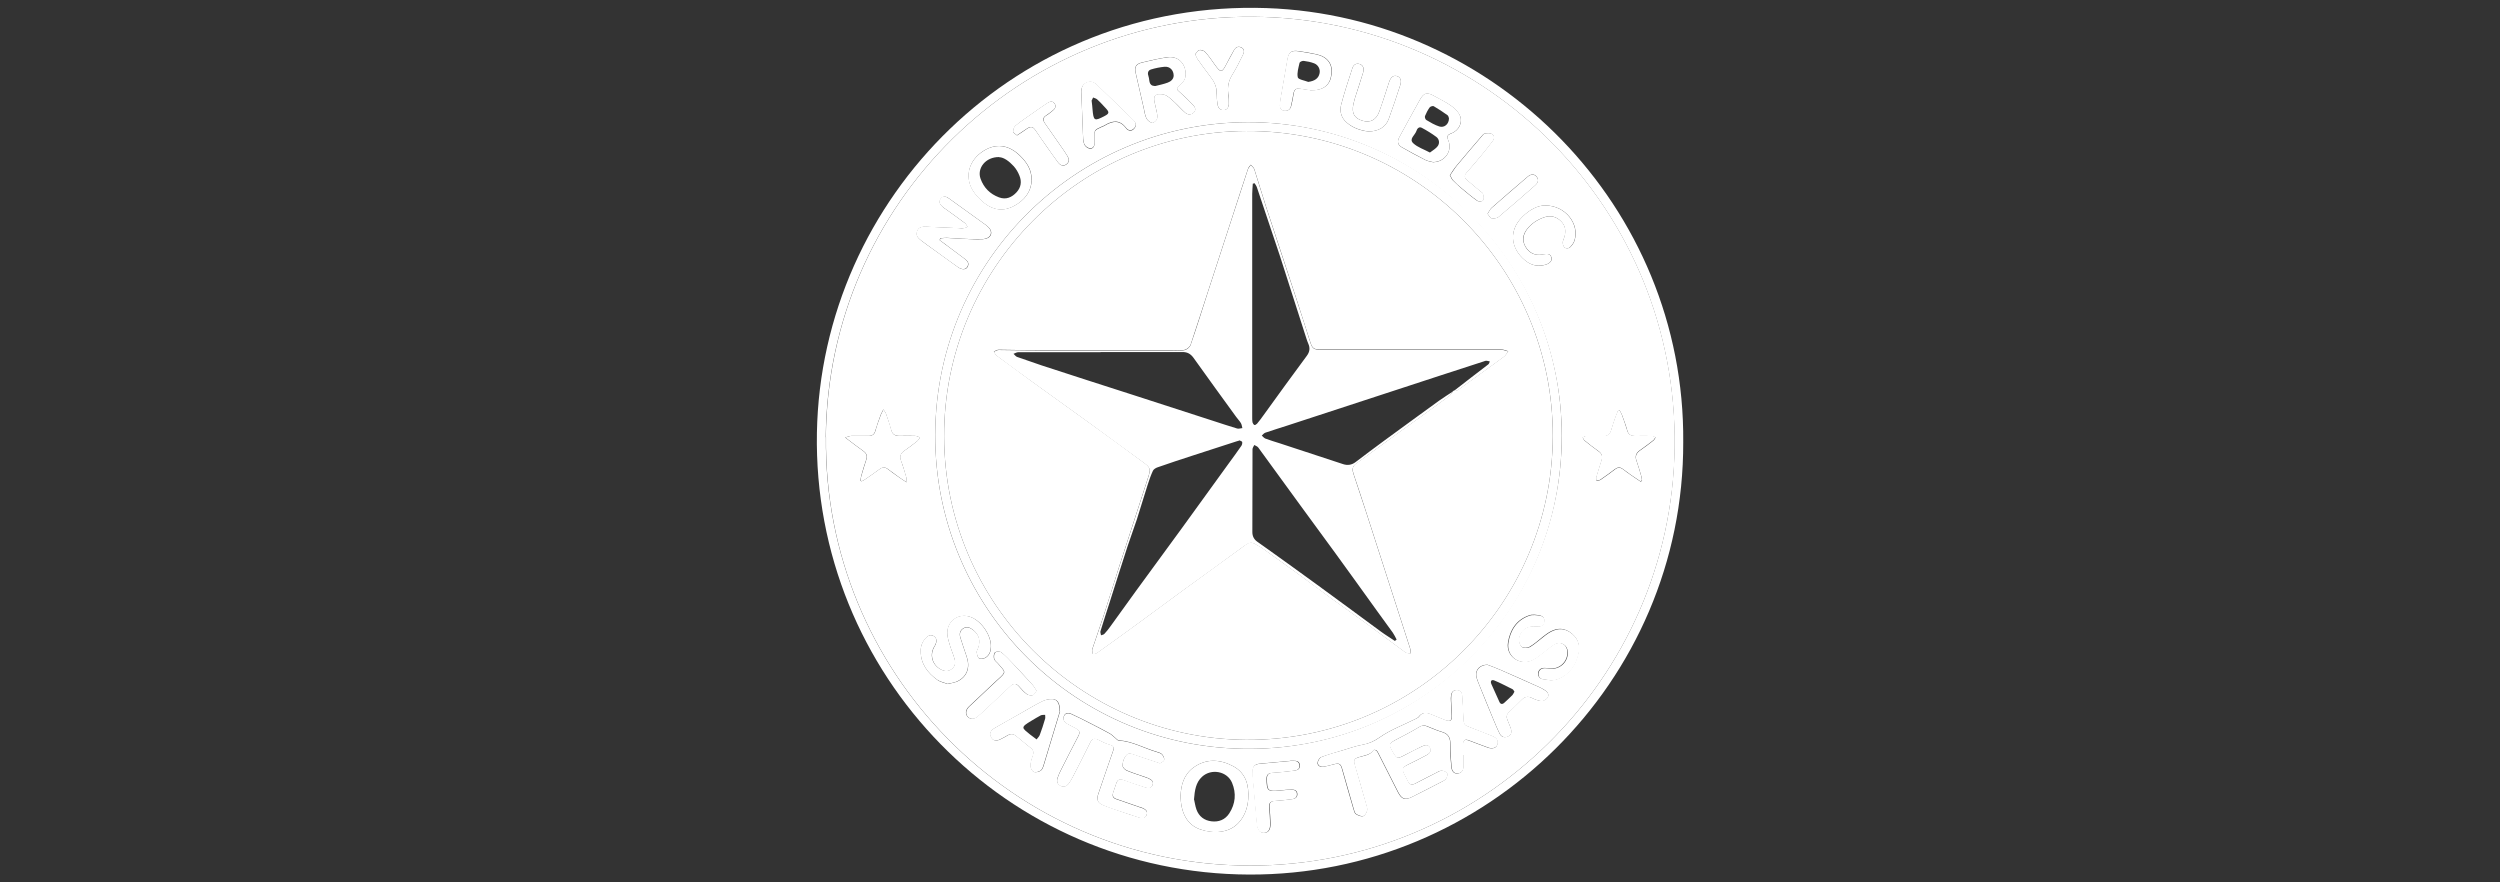 <?xml version="1.0" encoding="UTF-8"?>
<svg id="Capa_1" data-name="Capa 1" xmlns="http://www.w3.org/2000/svg" width="170" height="60" viewBox="0 0 170 60">
  <rect x="0" y="0" width="170" height="60" fill="#333333" stroke="none"/>
  <path d="M114.46,30.06c.05,16.33-13.37,29.47-29.52,29.41-16.45-.06-29.68-13.56-29.39-30.04C55.84,13.41,69.19-.03,86.13.55c15.58.54,28.46,13.5,28.33,29.51ZM56.16,29.73c-.17,15.89,12.67,29.09,28.8,29.13,15.79.04,28.69-12.66,28.91-28.43.23-16.1-12.71-29.17-28.65-29.29-15.89-.12-28.93,12.69-29.07,28.59h0Z" style="fill: #fff; stroke-width: 0px;"/>
  <path d="M56.16,29.73c.14-15.91,13.17-28.71,29.07-28.59,15.94.12,28.88,13.19,28.65,29.29-.23,15.77-13.13,28.47-28.91,28.43-16.13-.04-28.98-13.24-28.8-29.13h-.01ZM84.87,8.31c-11.82.02-21.54,9.7-21.27,21.82.25,11.4,9.57,20.87,21.45,20.79,11.73-.07,21.15-9.59,21.15-21.28s-9.6-21.33-21.33-21.33ZM99.53,51.36h-.05v-.72c0-.32.11-.39.41-.28.44.16.87.34,1.31.49.31.1.57,0,.62-.24.07-.29-.1-.45-.34-.55-.48-.19-.96-.38-1.45-.57-.5-.19-.51-.2-.53-.74-.02-.49-.05-.97-.08-1.46-.01-.21-.14-.35-.36-.36-.24,0-.36.14-.39.36-.02.12-.02.25-.01.37.01.33.04.66.05,1,.01.35-.1.43-.44.31-.34-.13-.67-.28-1.01-.41-.29-.11-.56-.12-.78.17-.06.08-.16.12-.25.17-.82.41-1.69.73-2.43,1.25-.39.27-.73.42-1.17.5-.45.08-.88.24-1.32.37-.5.15-1,.29-1.48.47-.12.05-.24.27-.24.4.01.21.22.29.43.25.22-.04.44-.11.66-.16.38-.1.48-.04.58.34.26.91.51,1.82.78,2.72.03.12.08.27.16.32.14.09.35.18.49.14.12-.04.23-.24.27-.39.03-.13-.03-.28-.07-.42-.25-.88-.5-1.76-.76-2.63-.11-.39-.07-.47.31-.58.34-.1.72-.12.95-.47.02-.03.16,0,.2.03.07.07.11.17.16.26.44.86.87,1.72,1.31,2.58.25.48.48.55.96.31.65-.33,1.3-.65,1.94-.99.13-.07.28-.13.36-.24.07-.1.13-.3.08-.38-.07-.1-.25-.17-.38-.17s-.27.09-.4.16c-.46.23-.93.47-1.38.71-.22.12-.39.1-.51-.14-.07-.16-.16-.31-.24-.47-.19-.39-.15-.48.24-.67.43-.21.86-.42,1.27-.65.18-.1.36-.25.23-.5s-.35-.18-.55-.09c-.37.18-.74.37-1.11.56-.58.31-.59.31-.92-.27-.23-.41-.21-.49.22-.72.54-.29,1.09-.56,1.61-.88.18-.11.33-.15.52-.07.34.13.67.29,1.02.39.47.13.61.41.59.87-.02.51.03,1.02.08,1.52.02.24.15.47.43.44.28-.03.39-.24.39-.51v-.72h.02ZM78.86,51.91c.1-.07.27-.13.3-.23.03-.12-.05-.29-.14-.39-.08-.09-.23-.13-.36-.17-.86-.25-1.66-.72-2.58-.78-.08,0-.15-.1-.22-.15-.13-.1-.24-.23-.38-.31-.44-.25-.9-.48-1.35-.71-.42-.22-.85-.43-1.28-.63-.17-.08-.39-.09-.49.12-.1.22-.02.41.18.53.19.11.38.21.58.31.32.17.35.27.18.59-.38.74-.76,1.47-1.13,2.21-.1.19-.19.39-.26.6-.07.22-.01.41.21.53s.41.03.55-.15c.11-.15.2-.31.29-.48.4-.78.8-1.55,1.18-2.33.13-.27.3-.3.55-.17s.5.26.77.33c.29.08.31.21.22.45-.34.96-.66,1.92-.99,2.88-.14.41-.07.62.34.79.36.15.74.27,1.11.4.44.15.88.3,1.33.44.2.06.41.05.5-.18.1-.26-.08-.38-.28-.47-.06-.03-.12-.04-.18-.06-.53-.18-1.06-.37-1.59-.55-.22-.07-.29-.22-.23-.43.07-.22.15-.43.22-.65.09-.24.23-.31.48-.22.5.18,1,.35,1.5.51.2.06.4.06.49-.18.08-.23-.08-.34-.26-.43-.06-.03-.11-.05-.17-.07-.44-.15-.89-.29-1.32-.47-.13-.05-.29-.21-.29-.33-.02-.38.23-.81.43-.83.07,0,.14,0,.21.03.18.05.35.12.53.18.43.15.86.29,1.35.45v.02ZM80.28,54.08c0,1.22.47,2.02,1.34,2.32.88.3,2.03.28,2.69-.55.36-.44.53-.96.57-1.52.06-.92-.15-1.75-1.01-2.22-.89-.48-1.84-.55-2.71.08-.68.49-.85,1.24-.88,1.89ZM111.58,32.75s.06-.05.08-.07c-.01-.08-.01-.16-.03-.23-.11-.37-.21-.74-.34-1.1-.12-.32-.02-.54.24-.72.31-.21.61-.44.9-.67.07-.05.1-.14.15-.21-.08-.03-.16-.09-.24-.1-.38-.01-.77-.01-1.15,0-.27,0-.45-.08-.53-.36-.1-.37-.24-.73-.37-1.09-.04-.11-.11-.2-.16-.3h-.09c-.07.17-.14.34-.2.51-.1.28-.19.57-.28.86-.08.28-.25.4-.55.39-.38-.02-.77,0-1.15,0-.08,0-.16.06-.24.1.05.07.08.16.14.21.31.25.62.49.94.72.24.16.29.36.21.62-.12.38-.24.75-.35,1.13-.02.08,0,.18,0,.26.09-.02.2-.02.28-.07.33-.23.66-.46.98-.71.18-.14.35-.15.54-.01.18.14.36.27.55.4.22.16.45.3.68.46v-.02ZM58.51,32.68s.05.04.08.05c.08-.04.16-.08.23-.13.33-.23.67-.46.99-.7.2-.15.37-.15.56,0,.23.18.47.35.7.51.16.12.33.22.58.39-.02-.2,0-.3-.04-.39-.11-.36-.2-.72-.34-1.07-.12-.31-.04-.51.22-.69.3-.2.59-.42.87-.65.08-.06.13-.17.2-.25-.11-.04-.22-.1-.33-.11-.35-.01-.71-.01-1.06,0-.3,0-.49-.1-.57-.4-.1-.37-.23-.73-.35-1.09-.03-.09-.09-.16-.18-.31-.08.17-.14.26-.18.36-.13.36-.26.72-.37,1.09-.07.26-.22.35-.47.35h-1.15c-.12,0-.23.06-.43.11.47.35.84.65,1.23.92.22.16.29.33.2.59-.12.35-.23.71-.33,1.07-.03.11-.04.23-.07.35h0ZM104.37,42.6h.19c.22,0,.39-.07.44-.3.05-.24-.08-.41-.29-.45-.24-.05-.53-.09-.75,0-.86.3-1.29,1.01-1.42,1.85-.14.93.79,1.58,1.64,1.19.31-.14.58-.39.86-.6.22-.16.42-.34.65-.48.42-.24.86,0,.89.5.04.69-.55,1.23-1.24,1.14-.08,0-.16-.03-.25-.03-.23-.02-.43.06-.49.29-.07.24.1.44.3.47.33.06.7.12.99,0,.81-.3,1.26-.96,1.44-1.78.13-.59-.08-1.08-.6-1.43-.51-.34-1.01-.23-1.48.08-.12.08-.23.17-.35.26-.29.23-.57.49-.89.67-.14.08-.42.1-.54,0-.13-.1-.21-.36-.19-.54.06-.55.5-.88,1.06-.86h.03ZM64.46,46.51c.24-.06.45-.09.64-.17.66-.31.89-.94.64-1.68-.14-.43-.3-.86-.43-1.3-.07-.23-.04-.46.18-.61.23-.16.45-.08.66.07.44.33.56.75.36,1.27-.03.09-.1.18-.09.26.02.15.06.36.16.42.11.06.33.03.45-.05.25-.16.35-.42.36-.72.03-.76-.62-1.75-1.36-2.03-.86-.34-1.71.32-1.6,1.23.03.23.1.47.17.69.1.33.24.64.33.97.06.24.01.48-.21.64-.21.16-.43.17-.67.06-.6-.27-.85-.95-.54-1.53.04-.07.08-.14.12-.22.08-.21.08-.41-.13-.55-.2-.13-.38-.04-.53.12-.24.25-.37.55-.36.9,0,.86.47,1.48,1.14,1.96.21.15.49.2.72.28h-.01ZM72.07,48.36c.02-.5-.14-.79-.46-.82-.24-.02-.51.04-.73.15-.51.25-1,.55-1.49.83-.58.33-1.16.65-1.73.98-.31.18-.39.39-.25.64s.35.28.67.11c.15-.08.3-.15.44-.24.22-.14.41-.11.6.05.33.27.65.54.99.81.18.14.21.31.13.52-.08.22-.16.46-.16.69,0,.14.11.36.23.41s.34,0,.47-.09c.1-.07.16-.24.2-.37.24-.78.48-1.57.71-2.35.15-.49.29-.97.4-1.32h-.02ZM97.48,11.03c.78-.02,1.31-.79,1-1.49-.11-.26-.06-.36.2-.46.53-.2.82-.77.58-1.25-.13-.26-.38-.49-.62-.66-.34-.24-.74-.42-1.1-.63-.5-.29-.72-.24-1,.27-.47.84-.93,1.69-1.39,2.53-.15.28-.11.51.16.67.53.31,1.07.6,1.61.87.17.09.37.11.56.16h0ZM101.13,45.2c-.49,0-.81.34-.75.75.03.19.1.38.18.56.31.77.62,1.54.94,2.3.15.35.29.71.46,1.05.11.24.32.33.57.22.26-.11.28-.33.19-.58-.07-.18-.14-.37-.22-.55-.09-.21-.06-.38.11-.53.29-.28.58-.56.87-.85.2-.2.41-.25.67-.12.21.1.44.2.67.22.13,0,.33-.11.41-.23.11-.17.04-.36-.14-.48-.12-.08-.24-.16-.38-.22-.9-.41-1.8-.81-2.7-1.2-.32-.14-.65-.26-.89-.35h0ZM63.91,16.34s.02-.09.04-.13c.15-.01.3-.04.44-.03.7.03,1.41.08,2.11.11.2,0,.42-.02.61-.08.32-.11.39-.45.16-.7-.07-.08-.15-.15-.23-.21-.82-.59-1.65-1.19-2.47-1.78-.2-.15-.41-.24-.6,0-.18.25,0,.42.17.58.04.04.08.06.13.09.45.33.91.65,1.36.99.08.06.12.17.18.26-.1.03-.21.08-.31.09-.09.01-.19,0-.28-.01-.75-.03-1.49-.07-2.24-.1-.26-.01-.51.02-.61.31-.11.3.08.47.28.63.25.2.52.38.78.57.57.41,1.14.83,1.72,1.24.27.19.53.18.64-.01.15-.26,0-.43-.2-.57-.32-.24-.63-.47-.95-.71-.24-.18-.47-.36-.71-.53h-.02ZM80.62,5.05c0-.76-.54-1.26-1.25-1.16-.58.09-1.16.22-1.73.36-.4.1-.51.3-.42.7.18.8.36,1.6.55,2.4.05.23.08.48.18.69.07.14.23.27.38.31.08.02.26-.11.32-.22.06-.1.05-.26.03-.39-.05-.3-.14-.59-.19-.88-.05-.34.06-.47.4-.46.15,0,.32.03.44.11.21.13.39.3.57.47.23.22.44.47.69.68.18.16.41.16.59-.02.17-.17.08-.36-.05-.5-.28-.3-.58-.59-.89-.86-.25-.21-.27-.25-.03-.47s.43-.45.4-.77h.01ZM70.15,12.22c.02-.68-.33-1.19-.79-1.64-.77-.75-1.64-.85-2.48-.32-.98.62-1.3,1.72-.74,2.66.2.34.5.64.81.89.61.49,1.31.57,2.01.19.7-.38,1.17-.95,1.2-1.79h0ZM93.05,8.94c.68,0,1.18-.3,1.38-.84.28-.77.54-1.55.79-2.32.1-.31.01-.52-.21-.6-.23-.08-.41.04-.53.34-.03.08-.05.16-.08.24-.2.61-.39,1.23-.61,1.83-.21.57-.62.78-1.14.62-.56-.17-.75-.51-.62-1.13.03-.14.07-.28.11-.42.18-.57.38-1.14.55-1.72.07-.24.05-.48-.22-.58-.25-.09-.44.05-.51.28-.27.82-.54,1.64-.76,2.47-.12.46,0,.9.37,1.22.45.4,1.01.56,1.48.61ZM87.74,51.74h0c-.69.06-1.38.12-2.07.19-.34.03-.48.19-.49.53,0,.2.02.39.04.59.08.99.17,1.98.26,2.97.04.41.21.62.49.61.29,0,.44-.23.43-.64-.01-.37-.04-.74-.07-1.12-.02-.27.09-.4.37-.41.39-.02.78-.07,1.18-.12.21-.03.36-.14.34-.37-.02-.22-.19-.28-.38-.28-.27,0-.54.03-.81.06-.81.08-.86.03-.88-.79,0-.28.11-.39.38-.41.44-.03.89-.07,1.33-.13.23-.03.56-.03.53-.39-.03-.35-.34-.29-.59-.3h-.06ZM74.43,9.34c-.02-.47,0-.48.48-.7.07-.03.14-.05.2-.09.53-.32,1.02-.42,1.46.17.14.19.38.24.56.02.18-.21.11-.4-.07-.57-.82-.8-1.65-1.61-2.48-2.4-.2-.19-.43-.28-.71-.14-.27.14-.35.37-.34.65.03.94.07,1.89.11,2.83.01.24,0,.49.09.71.05.13.23.27.37.29.19.03.32-.13.33-.33v-.44ZM105.06,13.97c-.49,0-1.04.29-1.52.76-1.11,1.07-.68,2.41.34,3.1.38.25.79.3,1.22.17.31-.09.47-.29.4-.5-.09-.29-.33-.23-.54-.21-.03,0-.06.01-.09.02-.49.08-.87-.1-1.13-.53-.23-.38-.19-.81.1-1.19.3-.39.7-.65,1.16-.81.44-.16.84-.05,1.17.28.3.31.33.68.21,1.07-.04.13-.12.26-.11.38,0,.12.06.27.15.34.07.05.27.04.33-.02.14-.13.27-.3.32-.47.35-1.13-.61-2.39-2-2.39h-.01ZM89.09,6.14c.92.02,1.37-.36,1.46-1.09.09-.7-.27-1.19-1.02-1.36-.39-.09-.79-.15-1.19-.21-.52-.08-.7.05-.79.57-.12.67-.24,1.35-.35,2.02-.06.35-.13.69-.16,1.04-.02.21.07.4.32.42.22.02.38-.09.44-.31.07-.28.13-.57.17-.85.04-.28.18-.4.47-.34.26.05.53.08.67.1h-.02ZM70.49,46.99c-.11-.16-.18-.31-.29-.43-.44-.49-.88-.97-1.33-1.44-.25-.26-.5-.53-.78-.76-.09-.07-.34-.07-.43,0-.09.07-.1.29-.07.43.03.12.16.21.25.31.52.61.62.56,0,1.11-.03.03-.06.06-.09.08-.62.58-1.24,1.16-1.86,1.75-.24.23-.27.49-.1.69.16.19.43.19.67,0,.21-.18.42-.37.62-.56.54-.51,1.09-1.02,1.63-1.53.21-.19.39-.18.58.04.16.19.33.38.53.52.1.07.28.1.4.07.09-.02.15-.17.25-.29h.02ZM81.28,3.69c.07.14.1.24.15.32.28.39.55.78.84,1.15.28.35.48.72.46,1.19,0,.26.03.52.07.77.03.21.16.37.4.36.24,0,.35-.19.36-.4.01-.25,0-.5-.04-.74-.06-.46.03-.87.28-1.27.28-.44.5-.91.73-1.37.09-.18.1-.37-.13-.48-.22-.1-.38,0-.49.19-.17.3-.34.6-.49.9-.34.66-.4.66-.83.06-.2-.29-.4-.58-.64-.84-.09-.09-.28-.16-.4-.13-.1.02-.18.19-.27.28h0ZM69.16,9.21c.25-.16.46-.3.67-.45.27-.18.4-.16.59.11.25.37.51.73.76,1.1.26.36.51.73.78,1.09.15.19.35.28.57.11.2-.15.18-.36.06-.55-.11-.18-.22-.35-.34-.52-.4-.57-.79-1.14-1.19-1.71-.15-.22-.14-.4.1-.54.14-.08.27-.2.4-.3.17-.13.29-.3.16-.5-.15-.22-.35-.14-.52-.02-.37.25-.74.5-1.1.76-.36.25-.72.49-1.05.77-.1.08-.15.27-.15.4,0,.08.15.15.27.26h0ZM98.6,11.93c.07.13.11.25.18.32.19.19.39.37.59.55.35.29.7.59,1.07.85.09.07.36.05.4-.02.07-.11.04-.3,0-.44-.02-.08-.14-.15-.22-.21-.29-.25-.59-.49-.88-.74-.19-.16-.19-.32-.02-.5.35-.39.69-.8,1.03-1.21.26-.31.51-.63.75-.95.12-.16.12-.37-.06-.47-.13-.07-.32-.06-.48-.03-.08.01-.16.12-.23.2-.57.66-1.13,1.32-1.69,1.99-.17.2-.31.43-.46.66h.02ZM101.16,14.54c.1.12.17.29.26.3.15.03.37,0,.48-.09.84-.7,1.67-1.43,2.49-2.15.19-.17.28-.38.09-.6s-.42-.14-.61.02c-.82.7-1.64,1.4-2.44,2.11-.11.1-.17.25-.27.4h0Z" style="fill: #fff; stroke-width: 0px;"/>
  <path d="M84.87,8.31c11.73,0,21.33,9.45,21.33,21.33s-9.42,21.21-21.15,21.28c-11.88.07-21.19-9.39-21.45-20.79-.27-12.12,9.45-21.79,21.27-21.82ZM84.73,50.31c11.61.06,20.83-9.32,20.86-20.64.03-11.48-9.35-20.82-20.86-20.76-11.31.06-20.56,9.36-20.53,20.78.03,11.36,9.24,20.53,20.53,20.62Z" style="fill: #fff; stroke-width: 0px;"/>
  <path d="M99.53,51.36v.72c0,.27-.11.49-.39.51-.28.03-.41-.2-.43-.44-.05-.51-.09-1.01-.08-1.52.01-.46-.13-.74-.59-.87-.35-.1-.68-.26-1.02-.39-.19-.07-.33-.04-.52.07-.52.32-1.07.59-1.61.88-.42.23-.45.31-.22.72.33.58.34.58.92.27.37-.2.74-.39,1.11-.56.19-.09.41-.16.55.09.13.25-.05.4-.23.5-.42.23-.85.44-1.27.65-.39.2-.42.29-.24.67.08.16.17.31.24.47.12.25.28.26.51.14.46-.24.92-.48,1.38-.71.13-.06.27-.16.4-.16s.31.07.38.17c.05.08,0,.28-.08.38-.08.11-.23.18-.36.24-.65.33-1.3.66-1.94.99-.47.24-.71.17-.96-.31-.44-.86-.87-1.72-1.31-2.58-.05-.09-.09-.19-.16-.26-.04-.04-.19-.05-.2-.03-.23.34-.61.36-.95.47-.38.11-.43.2-.31.58.25.88.51,1.75.76,2.63.04.14.1.3.07.42-.04.15-.15.36-.27.39-.14.04-.34-.05-.49-.14-.09-.06-.13-.21-.16-.32-.26-.91-.52-1.81-.78-2.72-.11-.38-.2-.44-.58-.34-.22.06-.44.12-.66.16-.21.04-.41-.04-.43-.25,0-.13.12-.35.24-.4.48-.19.98-.33,1.48-.47.44-.13.87-.29,1.32-.37.44-.08.79-.23,1.17-.5.74-.52,1.61-.84,2.43-1.25.09-.05.2-.09.25-.17.21-.29.48-.29.78-.17.34.13.67.28,1.01.41.34.13.45.05.44-.31-.01-.33-.03-.66-.05-1,0-.12,0-.25.01-.37.03-.22.15-.37.39-.36.22,0,.34.15.36.36.03.49.06.97.08,1.46.02.54.03.55.53.74.48.18.97.37,1.45.57.24.1.41.26.34.55-.06.23-.31.34-.62.24-.44-.15-.87-.33-1.31-.49-.3-.11-.4-.04-.41.28v.72h.05-.02Z" style="fill: #fff; stroke-width: 0px;"/>
  <path d="M78.86,51.91c-.48-.16-.91-.31-1.35-.45-.18-.06-.35-.12-.53-.18-.07-.02-.14-.04-.21-.03-.2.03-.45.45-.43.83,0,.12.17.28.29.33.43.18.88.31,1.32.47.06.02.12.04.17.07.18.09.34.19.26.43-.09.24-.29.25-.49.18-.5-.16-1.01-.32-1.5-.51-.25-.09-.4-.03-.48.22-.08.22-.15.43-.22.65s0,.36.23.43c.53.18,1.06.36,1.59.55.06.02.12.04.18.06.2.09.38.21.28.47-.09.23-.29.25-.5.18-.44-.14-.89-.29-1.33-.44-.37-.13-.75-.24-1.11-.4-.41-.17-.48-.38-.34-.79.33-.96.65-1.93.99-2.88.09-.24.06-.38-.22-.45-.27-.07-.52-.21-.77-.33-.25-.13-.42-.1-.55.17-.38.78-.78,1.56-1.18,2.33-.08.17-.18.33-.29.48-.14.18-.32.26-.55.15-.22-.11-.28-.31-.21-.53.07-.21.16-.41.26-.6.37-.74.75-1.48,1.13-2.21.17-.32.14-.42-.18-.59-.19-.1-.39-.2-.58-.31-.2-.12-.29-.32-.18-.53.1-.21.32-.2.49-.12.43.19.86.41,1.28.63.45.23.9.46,1.35.71.14.08.25.21.38.31.07.06.14.15.22.15.92.05,1.72.53,2.58.78.13.04.28.08.36.17.09.1.17.27.14.39-.02.1-.2.16-.3.23v-.02Z" style="fill: #fff; stroke-width: 0px;"/>
  <path d="M80.28,54.08c.03-.65.2-1.4.88-1.89.87-.63,1.82-.56,2.71-.08.86.47,1.07,1.3,1.01,2.22-.04.56-.21,1.08-.57,1.52-.67.83-1.81.86-2.69.55-.87-.3-1.34-1.1-1.34-2.32ZM81.2,54.38c.04.15.07.42.16.67.17.47.53.74,1.02.8.5.06.93-.11,1.21-.54.42-.65.49-1.36.19-2.08-.33-.79-1.41-.99-2.04-.41-.42.39-.5.91-.55,1.56h.01Z" style="fill: #fff; stroke-width: 0px;"/>
  <path d="M111.58,32.75c-.23-.15-.45-.3-.68-.46-.19-.13-.37-.27-.55-.4-.18-.14-.35-.13-.54.01-.32.25-.65.48-.98.71-.07.05-.18.05-.28.07,0-.09-.03-.18,0-.26.11-.38.23-.75.35-1.13.08-.26.03-.45-.21-.62-.32-.22-.63-.47-.94-.72-.06-.05-.09-.14-.14-.21.08-.03.16-.09.24-.1.38-.01.77-.02,1.15,0,.3.01.47-.11.55-.39.08-.29.18-.57.28-.86.06-.17.13-.34.2-.5h.09c.06.09.12.19.16.29.13.36.26.72.37,1.09.08.28.26.37.53.36h1.15c.08,0,.16.06.24.1-.05.07-.08.16-.15.21-.29.23-.59.45-.9.67-.26.18-.36.4-.24.72.13.36.23.73.34,1.1.02.07.02.15.03.23-.03.02-.06.05-.08.07v.02Z" style="fill: #fff; stroke-width: 0px;"/>
  <path d="M58.51,32.68c.02-.12.03-.24.07-.35.11-.36.21-.72.33-1.07.09-.26.02-.43-.2-.59-.39-.27-.76-.57-1.23-.92.2-.06.32-.11.43-.11.38-.01.77-.01,1.15,0,.25,0,.4-.09.47-.35.1-.37.24-.73.37-1.09.04-.1.1-.19.18-.36.08.14.15.22.18.31.12.36.26.72.35,1.09.08.31.27.41.57.4.35,0,.71-.01,1.06,0,.11,0,.22.07.33.11-.07.08-.12.19-.2.25-.28.22-.57.44-.87.65-.26.18-.34.39-.22.69.13.35.23.71.34,1.07.03.09.02.19.04.39-.25-.16-.42-.27-.58-.39-.24-.17-.47-.34-.7-.51-.19-.15-.37-.14-.56,0-.32.24-.66.47-.99.7-.07.05-.16.08-.23.13-.03-.02-.05-.04-.08-.05h0Z" style="fill: #fff; stroke-width: 0px;"/>
  <path d="M104.37,42.6c-.57-.02-1.01.32-1.06.86-.02.18.06.44.19.54.11.09.4.07.54,0,.32-.19.6-.45.89-.67.11-.09.23-.18.35-.26.48-.31.97-.42,1.48-.08.51.34.72.83.6,1.43-.18.83-.63,1.48-1.44,1.78-.29.11-.67.04-.99,0-.2-.03-.37-.23-.3-.47.06-.23.26-.31.49-.29.08,0,.16.02.25.03.68.09,1.28-.45,1.24-1.14-.03-.48-.47-.74-.89-.5-.23.13-.43.32-.65.48-.28.21-.55.46-.86.6-.85.39-1.78-.26-1.64-1.19.13-.85.56-1.55,1.42-1.85.22-.08.51-.04.75,0,.2.04.34.21.29.45-.05.23-.23.3-.44.3h-.22Z" style="fill: #fff; stroke-width: 0px;"/>
  <path d="M64.46,46.51c-.23-.09-.51-.14-.72-.28-.67-.47-1.13-1.09-1.14-1.96,0-.35.12-.65.36-.9.15-.15.32-.24.53-.12.22.13.22.34.13.55-.03.08-.08.15-.12.22-.31.58-.07,1.26.54,1.53.24.11.46.1.67-.06.22-.16.27-.4.21-.64-.09-.33-.23-.64-.33-.97-.07-.23-.14-.46-.17-.69-.11-.92.74-1.57,1.6-1.23.74.29,1.39,1.27,1.36,2.03-.01.3-.11.56-.36.72-.12.08-.34.11-.45.05-.1-.06-.14-.27-.16-.42-.01-.08.06-.17.09-.26.19-.52.07-.93-.36-1.27-.21-.16-.42-.23-.66-.07-.22.15-.25.38-.18.61.13.44.29.86.43,1.3.25.74.02,1.37-.64,1.68-.18.09-.39.11-.64.17h.01Z" style="fill: #fff; stroke-width: 0px;"/>
  <path d="M72.07,48.36c-.1.35-.25.83-.4,1.32-.24.78-.47,1.57-.71,2.35-.04.13-.1.3-.2.37-.13.08-.35.15-.47.09-.12-.05-.23-.27-.23-.41,0-.23.08-.47.16-.69.08-.22.05-.38-.13-.52-.33-.27-.66-.53-.99-.81-.19-.16-.38-.18-.6-.05-.14.09-.29.16-.44.24-.32.17-.53.14-.67-.11-.14-.24-.06-.46.25-.64.57-.33,1.15-.66,1.73-.98.5-.28.98-.58,1.49-.83.22-.11.49-.17.73-.15.31.03.47.32.46.82h.02ZM70.48,50.29c.09-.12.18-.2.22-.3.14-.37.26-.74.37-1.12.02-.08,0-.17,0-.26-.1,0-.21,0-.29.03-.22.11-.43.25-.64.37-.78.46-.65.48-.09.94.13.1.26.2.44.33h-.01Z" style="fill: #fff; stroke-width: 0px;"/>
  <path d="M97.48,11.03c-.19-.05-.39-.07-.56-.16-.54-.28-1.08-.57-1.61-.87-.27-.16-.31-.39-.16-.67.46-.85.92-1.69,1.39-2.53.28-.51.5-.56,1-.27.37.21.76.39,1.1.63.24.17.5.4.62.66.23.48-.05,1.06-.58,1.25-.26.1-.31.2-.2.46.31.71-.22,1.47-1,1.49h0ZM97.24,10.37c.21-.16.41-.27.53-.44.14-.2.1-.47-.1-.62-.31-.23-.65-.44-.99-.62-.19-.1-.32.06-.37.23-.09.27-.52.53-.21.82.3.28.72.41,1.15.64h-.01ZM98.53,8.05s-.03-.16-.09-.21c-.31-.22-.62-.43-.95-.62-.06-.03-.22.02-.27.08-.13.18-.24.39-.32.59-.03.07.02.23.09.27.28.17.57.34.88.44.34.11.66-.16.66-.55Z" style="fill: #fff; stroke-width: 0px;"/>
  <path d="M101.13,45.2c.24.09.57.21.89.35.9.4,1.8.8,2.7,1.2.13.06.25.14.38.22.18.12.25.32.14.48-.08.12-.28.24-.41.23-.23-.02-.46-.12-.67-.22-.27-.13-.47-.08-.67.12-.29.29-.57.57-.87.85-.17.16-.2.32-.11.53.08.18.15.37.22.55.1.24.07.46-.19.58-.25.11-.46,0-.57-.22-.17-.34-.31-.7-.46-1.05-.32-.77-.63-1.53-.94-2.3-.07-.18-.15-.37-.18-.56-.06-.4.26-.75.75-.75h0ZM102.98,47.03c-.05-.07-.08-.15-.14-.17-.41-.2-.81-.42-1.23-.59-.19-.08-.28.05-.2.24.18.41.36.81.55,1.22.07.16.2.18.33.06.19-.17.38-.35.56-.53.05-.06.08-.14.13-.22h0Z" style="fill: #fff; stroke-width: 0px;"/>
  <path d="M63.91,16.34c.24.18.47.36.71.53.31.24.63.47.95.71.2.15.36.31.2.57-.11.19-.37.2-.64.01-.58-.41-1.15-.82-1.72-1.24-.26-.19-.52-.37-.78-.57-.2-.16-.39-.33-.28-.63.11-.29.35-.32.61-.31.75.03,1.49.06,2.24.1.09,0,.19.03.28.01.11-.01.21-.06.31-.09-.06-.09-.1-.2-.18-.26-.45-.34-.9-.66-1.36-.99-.04-.03-.09-.06-.13-.09-.17-.16-.35-.33-.17-.58s.39-.15.6,0c.82.59,1.65,1.19,2.47,1.78.08.06.16.13.23.21.23.25.16.59-.16.7-.19.07-.41.09-.61.08-.7-.02-1.41-.07-2.11-.11-.15,0-.29.02-.44.03,0,.04-.02.09-.04.13h.02Z" style="fill: #fff; stroke-width: 0px;"/>
  <path d="M80.62,5.05c.03.32-.16.55-.4.77s-.22.26.03.47c.31.27.6.56.89.86.13.14.22.32.05.5-.18.18-.41.17-.59.02-.24-.21-.45-.46-.69-.68-.18-.17-.36-.34-.57-.47-.12-.08-.29-.11-.44-.11-.34,0-.46.12-.4.46.05.3.14.59.19.88.02.13.03.29-.03.39-.06.11-.24.24-.32.22-.15-.04-.31-.18-.38-.31-.1-.21-.13-.46-.18-.69-.18-.8-.37-1.6-.55-2.4-.09-.4.02-.6.42-.7.57-.14,1.15-.28,1.73-.36.72-.11,1.25.4,1.25,1.16h-.01ZM79.81,5.15c0-.38-.26-.64-.62-.61-.31.03-.62.09-.91.18-.25.07-.25.29-.18.48.09.24-.02.63.43.65h.03c.28-.07.57-.13.84-.23.23-.08.4-.25.41-.47Z" style="fill: #fff; stroke-width: 0px;"/>
  <path d="M70.15,12.22c-.03.84-.49,1.41-1.2,1.79-.7.38-1.39.3-2.01-.19-.31-.25-.61-.55-.81-.89-.56-.94-.24-2.04.74-2.66.84-.54,1.72-.43,2.48.32.46.44.8.95.79,1.64h0ZM67.94,10.68c-.93-.01-1.52.77-1.26,1.48.22.61.64,1.03,1.25,1.26.48.18.88,0,1.2-.35.3-.33.36-.72.19-1.13-.09-.23-.22-.45-.38-.63-.31-.34-.67-.61-.99-.62h-.01Z" style="fill: #fff; stroke-width: 0px;"/>
  <path d="M93.05,8.94c-.47-.06-1.03-.22-1.48-.61-.37-.32-.49-.77-.37-1.22.22-.83.49-1.65.76-2.47.07-.23.26-.37.51-.28.26.1.29.34.22.58-.18.58-.37,1.15-.55,1.72-.04.14-.08.28-.11.42-.13.62.06.96.62,1.13.52.16.93-.05,1.14-.62.22-.6.41-1.22.61-1.83.03-.08.05-.16.08-.24.12-.3.3-.42.53-.34.22.07.31.29.21.6-.25.78-.51,1.56-.79,2.32-.2.54-.69.84-1.38.84Z" style="fill: #fff; stroke-width: 0px;"/>
  <path d="M87.74,51.74h.03c.24,0,.55-.05.59.3.03.36-.29.35-.53.39-.44.06-.89.1-1.33.13-.27.02-.38.13-.38.41.02.81.07.87.88.79.27-.03.54-.05.81-.06.19,0,.37.06.38.28.02.23-.13.34-.34.37-.39.05-.78.09-1.18.12-.28.02-.39.14-.37.41.03.37.06.74.07,1.12.01.41-.14.63-.43.64-.28,0-.45-.2-.49-.61-.09-.99-.17-1.98-.26-2.97-.02-.2-.05-.39-.04-.59.01-.34.16-.49.49-.53.69-.07,1.38-.13,2.07-.19h.03Z" style="fill: #fff; stroke-width: 0px;"/>
  <path d="M74.43,9.34v.41c-.01.21-.14.36-.33.33-.14-.02-.32-.16-.37-.29-.08-.22-.08-.47-.09-.71-.04-.94-.08-1.89-.11-2.83,0-.28.07-.51.34-.65.28-.14.51-.04.71.14.83.8,1.65,1.6,2.48,2.4.18.17.25.37.07.57-.19.22-.42.17-.56-.02-.44-.58-.93-.49-1.46-.17-.06.04-.13.06-.2.09-.49.22-.5.24-.48.7v.03ZM74.23,6.85c.03.24.05.4.06.57.07.81.12.84.84.46.29-.15.31-.25.09-.49-.2-.21-.39-.43-.6-.62-.07-.07-.19-.1-.29-.14-.04.1-.09.19-.11.23h.01Z" style="fill: #fff; stroke-width: 0px;"/>
  <path d="M105.06,13.97c1.4,0,2.35,1.27,2,2.39-.06.18-.19.34-.32.47-.07.06-.26.07-.33.02-.09-.06-.15-.22-.15-.34,0-.13.08-.26.11-.38.12-.39.09-.76-.21-1.07-.33-.34-.73-.44-1.17-.28-.46.16-.86.42-1.16.81-.3.38-.33.8-.1,1.19.25.43.63.61,1.13.53.03,0,.06-.01.09-.02.22-.02.45-.08.54.21.07.21-.09.41-.4.5-.43.12-.84.08-1.22-.17-1.02-.69-1.44-2.02-.34-3.1.48-.47,1.03-.76,1.52-.76h.01Z" style="fill: #fff; stroke-width: 0px;"/>
  <path d="M89.09,6.14c-.14-.02-.4-.05-.67-.1-.29-.06-.42.05-.47.34-.04.29-.11.57-.17.85-.05.22-.21.33-.44.31-.25-.02-.33-.22-.32-.42.03-.35.1-.7.16-1.04.12-.67.23-1.35.35-2.02.09-.52.27-.65.79-.57.4.06.8.13,1.19.21.75.17,1.11.65,1.02,1.36-.09.74-.54,1.11-1.46,1.09h.02ZM88.96,5.57c.44-.06.7-.24.77-.58.06-.27-.08-.57-.36-.68-.23-.09-.48-.14-.72-.17-.09-.01-.26.06-.28.13-.07.33-.19.69-.12.99.04.15.46.21.71.31Z" style="fill: #fff; stroke-width: 0px;"/>
  <path d="M70.49,46.99c-.1.12-.16.27-.25.29-.12.03-.3,0-.4-.07-.2-.15-.37-.33-.53-.52-.19-.22-.38-.23-.58-.04-.54.51-1.09,1.02-1.63,1.53-.2.19-.41.38-.62.56-.23.19-.5.19-.67,0-.17-.2-.14-.46.1-.69.62-.59,1.24-1.17,1.86-1.75.03-.03.06-.06.09-.08.62-.56.52-.5,0-1.11-.09-.1-.22-.19-.25-.31-.03-.14-.02-.36.07-.43.09-.08.34-.08.43,0,.28.22.53.49.78.76.45.48.89.96,1.33,1.44.11.12.18.26.29.43h-.02Z" style="fill: #fff; stroke-width: 0px;"/>
  <path d="M81.28,3.69c.09-.1.16-.26.27-.28.12-.02.32.04.4.13.24.26.44.55.64.84.43.6.49.6.83-.06.16-.3.33-.6.49-.9.11-.2.27-.29.49-.19s.22.3.13.48c-.23.46-.45.93-.73,1.37-.25.4-.34.81-.28,1.27.03.25.05.5.04.74-.01.21-.11.39-.36.4-.24,0-.36-.15-.4-.36-.04-.26-.08-.52-.07-.77.02-.47-.18-.83-.46-1.19-.29-.37-.57-.77-.84-1.15-.06-.08-.09-.18-.15-.32h0Z" style="fill: #fff; stroke-width: 0px;"/>
  <path d="M69.16,9.21c-.12-.11-.27-.19-.27-.26,0-.14.05-.32.15-.4.33-.28.7-.52,1.05-.77.36-.26.73-.51,1.1-.76.17-.11.38-.19.52.02s.02.37-.16.5c-.13.1-.26.21-.4.3-.25.15-.26.32-.1.54.4.57.8,1.14,1.19,1.71.12.17.23.34.34.52.12.2.14.4-.06.55-.22.17-.42.08-.57-.11-.27-.35-.52-.72-.78-1.09-.26-.36-.51-.73-.76-1.1-.19-.27-.32-.29-.59-.11-.21.14-.42.28-.67.45h0Z" style="fill: #fff; stroke-width: 0px;"/>
  <path d="M98.6,11.93c.16-.22.29-.45.46-.66.56-.67,1.12-1.33,1.69-1.99.07-.08.14-.19.23-.2.16-.03.35-.04.48.03.17.1.18.3.06.47-.24.32-.49.64-.75.95-.34.41-.68.81-1.03,1.21-.17.19-.17.35.02.5.29.25.59.5.88.74.08.07.2.13.22.21.04.14.07.33,0,.44-.04.07-.31.08-.4.02-.37-.26-.72-.56-1.07-.85-.21-.17-.41-.35-.59-.55-.07-.08-.11-.19-.18-.32h-.02Z" style="fill: #fff; stroke-width: 0px;"/>
  <path d="M101.16,14.54c.1-.16.16-.31.27-.4.81-.71,1.63-1.41,2.44-2.11.19-.16.41-.24.61-.02.19.22.1.43-.09.6-.82.72-1.65,1.45-2.49,2.15-.11.09-.33.11-.48.09-.09-.02-.16-.18-.26-.3h0Z" style="fill: #fff; stroke-width: 0px;"/>
  <path d="M84.73,50.31c-11.29-.09-20.5-9.26-20.53-20.62-.03-11.42,9.22-20.72,20.53-20.78,11.51-.06,20.89,9.28,20.86,20.76-.03,11.32-9.24,20.7-20.86,20.64ZM98.84,26.58c.1-.02.21,0,.29-.06,1.04-.75,2.09-1.5,3.12-2.26.13-.09.21-.25.31-.38-.16-.04-.32-.12-.49-.12h-12.3c-.42,0-.53-.07-.66-.47-.32-1-.64-1.99-.96-2.99-.69-2.12-1.4-4.23-2.09-6.35-.27-.82-.5-1.64-.77-2.46-.04-.11-.16-.19-.24-.29-.07.1-.16.18-.19.29-.37,1.1-.72,2.21-1.08,3.31-.55,1.7-1.11,3.39-1.66,5.09-.39,1.18-.76,2.37-1.16,3.55-.05.15-.25.31-.41.35-.26.06-.53.03-.8.03h-8.88c-.99,0-1.97-.03-2.96-.04-.11,0-.22.08-.33.12.07.09.11.21.2.28.8.59,1.6,1.18,2.41,1.77,1.29.93,2.58,1.85,3.86,2.78,1.22.88,2.43,1.77,3.64,2.66.55.4.58.46.37,1.11-.65,1.99-1.3,3.98-1.94,5.97-.37,1.15-.72,2.31-1.1,3.47-.24.73-.5,1.45-.74,2.18-.03.1.02.23.03.35.09-.02.21-.02.28-.07.94-.67,1.87-1.34,2.8-2.02,1.02-.75,2.04-1.5,3.06-2.25,1.31-.96,2.64-1.91,3.95-2.87.64-.48.63-.49,1.31-.06,0,0,.02,0,.03,0,.89.64,1.79,1.28,2.67,1.92.78.57,1.55,1.14,2.32,1.71.74.53,1.48,1.05,2.22,1.59.87.64,1.73,1.29,2.6,1.92.09.07.24.07.36.1,0-.12.02-.24-.02-.35-1-3.11-2-6.22-3.01-9.33-.27-.85-.56-1.7-.84-2.54-.08-.26-.11-.49.16-.69.9-.64,1.79-1.31,2.69-1.96,1.22-.88,2.44-1.75,3.65-2.64.13-.09.2-.25.31-.38h0v.02Z" style="fill: #fff; stroke-width: 0px;"/>
  <path d="M98.85,26.57c-.1.13-.18.28-.31.38-1.21.89-2.43,1.76-3.65,2.64-.9.65-1.79,1.31-2.69,1.96-.27.19-.25.43-.16.69.28.85.56,1.69.84,2.54,1,3.11,2.01,6.22,3.01,9.33.03.11.01.23.02.35-.12-.03-.26-.03-.36-.1-.87-.63-1.73-1.29-2.6-1.92-.73-.54-1.48-1.05-2.22-1.59-.78-.56-1.55-1.14-2.32-1.71-.89-.65-1.78-1.28-2.67-1.92,0,0-.02,0-.03,0-.67-.43-.66-.41-1.31.06-1.31.97-2.63,1.91-3.95,2.87-1.02.75-2.04,1.5-3.06,2.25-.93.68-1.86,1.35-2.8,2.02-.07.05-.18.05-.28.07-.01-.12-.06-.25-.03-.35.24-.73.5-1.45.74-2.18.37-1.15.72-2.31,1.1-3.47.64-1.99,1.3-3.98,1.94-5.97.21-.65.18-.71-.37-1.11-1.22-.88-2.43-1.78-3.64-2.66-1.28-.93-2.58-1.85-3.86-2.78-.81-.58-1.61-1.17-2.41-1.77-.09-.06-.13-.18-.2-.28.11-.04.22-.12.33-.12.99,0,1.97.04,2.96.04h8.88c.27,0,.55.03.8-.03.16-.04.36-.2.41-.35.41-1.18.78-2.36,1.16-3.55.55-1.7,1.11-3.39,1.66-5.09.36-1.1.72-2.21,1.08-3.31.04-.11.13-.19.19-.29.08.09.2.18.24.29.27.82.5,1.64.77,2.46.69,2.12,1.39,4.23,2.09,6.35.33.99.64,1.99.96,2.99.13.39.24.47.66.47h12.3c.16,0,.32.08.49.12-.1.13-.18.29-.31.38-1.03.76-2.07,1.51-3.12,2.26-.07.05-.19.04-.29.06.4-.31.8-.62,1.2-.93.39-.3.77-.59,1.16-.89.06-.04.07-.13.11-.2-.08-.02-.16-.05-.25-.05-.05,0-.1.02-.15.04-1.97.64-3.95,1.28-5.92,1.93-2.49.81-4.97,1.62-7.46,2.44-.49.16-.99.31-1.48.48-.1.03-.17.13-.25.2.08.07.15.16.24.2.32.12.65.22.97.32,1.44.47,2.88.95,4.32,1.42.3.1.59.06.85-.14.63-.48,1.27-.96,1.91-1.43,1.25-.92,2.51-1.83,3.76-2.74.32-.23.65-.43.98-.65l.02-.02ZM85.32,12.46s-.09.02-.13.03c-.01.23-.04.46-.04.7v15.22c0,.1,0,.21.02.31.02.07.07.15.13.18.04.02.13-.04.18-.09.16-.19.31-.39.45-.59.97-1.34,1.94-2.69,2.93-4.02.2-.27.24-.53.1-.84-.1-.23-.16-.47-.24-.7-.56-1.74-1.11-3.47-1.67-5.21-.52-1.57-1.05-3.14-1.58-4.71-.03-.1-.1-.18-.15-.27h0ZM74.84,23.95h-5.6c-.11,0-.21.07-.32.11.08.07.15.18.24.21.56.2,1.11.39,1.68.58,2.05.67,4.1,1.33,6.16,1.99,1.84.6,3.69,1.2,5.53,1.79.53.17,1.06.35,1.6.51.1.03.23-.02.35-.03-.03-.11-.04-.24-.1-.34-.09-.15-.22-.28-.32-.42-.97-1.34-1.95-2.68-2.91-4.03-.2-.27-.43-.39-.76-.38h-5.55ZM94.86,43.58s.07-.06.11-.09c-.08-.16-.16-.32-.26-.47-.37-.52-.74-1.02-1.11-1.53-.93-1.29-1.86-2.59-2.8-3.88-.78-1.07-1.57-2.14-2.35-3.21-.97-1.32-1.92-2.65-2.89-3.97-.06-.08-.18-.12-.27-.17-.04.1-.12.19-.12.29,0,1.88,0,3.76-.01,5.63,0,.28.11.5.34.66.25.18.51.36.76.54,1.1.79,2.21,1.58,3.3,2.38,1.45,1.05,2.88,2.12,4.33,3.18.31.23.65.43.97.65h0ZM84.33,29.94c-.11.03-.19.05-.27.08-.98.32-1.95.63-2.93.95-.81.26-1.62.53-2.42.81-.12.04-.26.13-.31.23-.15.32-.26.65-.37.99-.25.78-.48,1.56-.73,2.34-.2.61-.43,1.21-.63,1.82-.42,1.29-.83,2.59-1.24,3.88-.2.63-.41,1.26-.6,1.89-.02.08.03.18.04.27.08-.03.18-.04.23-.1.14-.15.27-.31.39-.48.59-.81,1.17-1.63,1.76-2.44,1.03-1.42,2.07-2.83,3.1-4.24,1.06-1.46,2.11-2.92,3.17-4.38.3-.41.6-.82.89-1.24.05-.07.07-.17.06-.26,0-.04-.1-.07-.15-.1v-.02Z" style="fill: #fff; stroke-width: 0px;"/>
</svg>